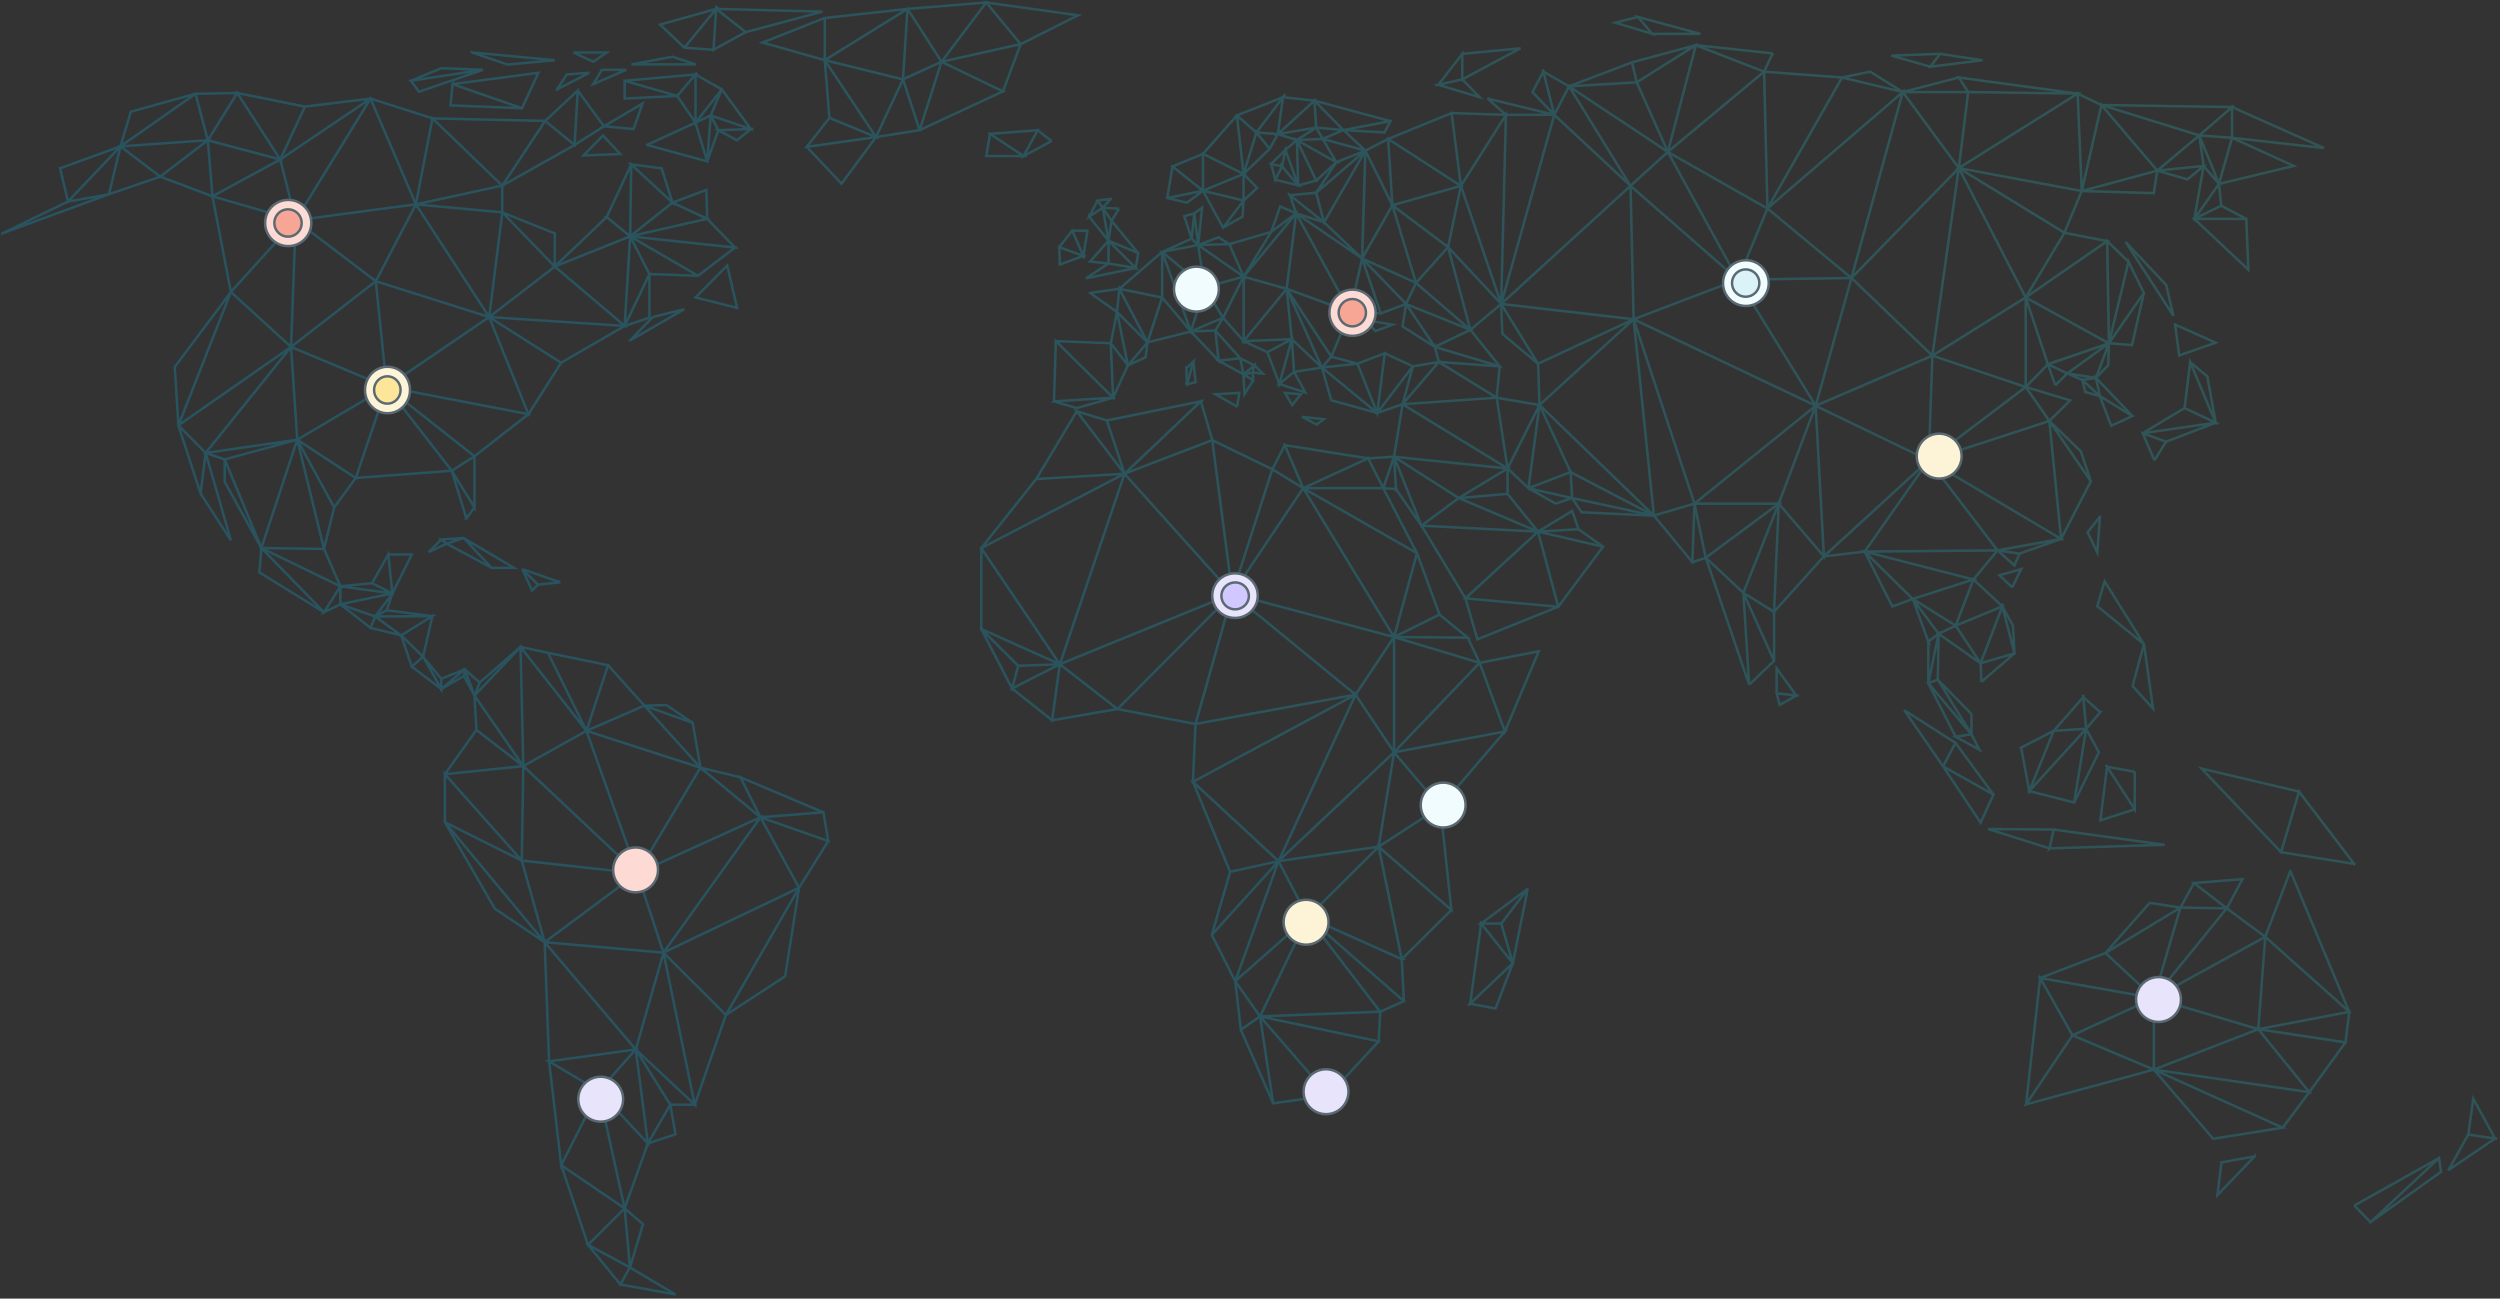 <svg height="521" viewBox="0 0 1003 521" width="1003" xmlns="http://www.w3.org/2000/svg" xmlns:xlink="http://www.w3.org/1999/xlink"><rect x="0" y="0" width="1003" height="521" fill="#333333" stroke="none"/><linearGradient id="a" x1="91.47%" x2="11.03%" y1="12.55%" y2="41.36%"><stop offset="0" stop-color="#43c0a7"/><stop offset="1" stop-color="#08b5e5"/></linearGradient><g fill="none" fill-rule="evenodd" transform="translate(1 1)"><path d="m42.7 76.95 4.64-19.23 15.94 12.15-20.57 7.08zm92.85 164.5 12.1 9.45 1.9-4.55zm12.1 9.45 12.3 3-10.4-7.55zm-12.1-16.67v7.2l20.87-4.36zm0 7.2 14 4.92 6.87-9.28-20.87 4.37zm-31.68-22.57 31.68 15.37-6.56-15-25.13-.37zm31.68 15.37 20.87 2.84-8.14-4.1zm12.73-1.26 8.14 4.1-1.65-15.6-6.5 11.5zm6.5-11.5 1.64 15.6 7.77-15.6h-9.43zm1.64 15.6-6.88 9.28 4.6-2.5zm29.7-30.07-5.9-19.14 9.14 14.7-3.25 4.44zm-36.58 39.35 10.4 7.56 12.52-7.73-22.92.18zm19.22 16.13-8.8-8.57 12.5-7.73zm-19.22-16.13 4.6-2.5 18.32 2.32zm30.68-58.5 9.14 14.72v-20.52zm79.33-78.9-9.93 20.8 2.2-35.93zm26.8-106.38 11.85 9.32 30.76-8.22-42.62-1.1zm36.33 55.35 13.95 14.78 13.82-18.7-27.77 3.92zm7.23-51.7 33.2-3.65-33.2 20.57v-16.94zm20.55 47.77-20.56-30.86 1.86 23.16 18.7 7.7zm-20.56-47.79v16.94l-25-7.07 25-9.86zm38.06 45.02 33.43-15.55-24.67-11.9-8.77 27.45zm-283.73 26.55 7.4 38.38 26-28.75zm57.5 113 38.5-2.9-26.12-33.63-12.36 36.53zm38.5-2.9 9.13-5.82-35.25-27.8 26.12 33.6zm9.13-5.82 21.64-16.88-56.9-10.93 35.26 27.8zm-118.78-12.38 21.06-53.52-22.52 30.06 1.46 23.47zm0 0 21.06-53.52 24.13 22.03-45.2 31.5zm21.06-53.52 25.98-28.75-1.85 50.78zm25.98-28.75 32.16 24.43-34 26.35zm173.15 18.12 3.95 17-16.67-4.2zm-141 6.3 4.34 42.42-38.33-16.06 34-26.35zm200.69-57.82-20.56-30.87 31.37 7.7-10.82 23.17zm0 0 17.5-2.78-6.68-20.37-10.83 23.15zm-20.56-30.87 33.2-20.57-1.83 28.28-31.36-7.7zm33.2-20.57 13.63 21.2-15.46 7.08 1.82-28.28zm4.86 48.65 8.77-27.44-15.46 7.07 6.7 20.37zm-4.86-48.64 13.63 21.2 17.94-23.77zm13.63 21.2 17.94-23.77 13.83 16.7-31.77 7.08zm0 0 24.66 11.9 7.1-18.96-31.77 7.08zm17.94-23.77 36.87 5.14-23.04 11.56zm-62.9 46.3 18.68 7.7-27.77 3.92 9.08-11.62zm-138.97-19.3-16.7-.65-12.23 5.06zm-12.23 5.75 34.45-4.54-6.6 14.22-27.85-9.67zm7.84-12.7 33.18 3.1-18.94 1.76-14.23-4.84zm12.12 53.42 29-16.3-11.8-9.66-17.2 25.97zm21.92-38.6 3.96-6 9-.66-12.96 6.67zm-4.72 12.64 11.8 9.66 1.27-21.85-13.08 12.2zm24.67-27.44-5.4 3.72-7.9-3.72zm-11.6 15.23-1.3 21.86 11.8-7.5-10.5-14.35zm9.7-8.3h9.77l-13.27 5.75zm9.12 4.4 21.06 6.1-21.06 1.04zm0 0 21.06 6.1 7.37-8.62-28.43 2.53zm2.75-6.58h25.68l-9.23-3.05zm4.4 15.75-15.47 9.08 11.9 1.12zm16.82-22.45 12.74-15.55-22.5 6.3 9.75 9.25zm-2.92 19.38 7.37-8.62v19.32zm7.37-8.62v19.32l10.56-13.33-10.55-6zm-4.46-10.76 12.74-15.55-1.06 16.4-11.7-.85zm4.45 30.08 6.1-2.9 4.46-10.43-10.55 13.33zm8.3-45.63 11.85 9.32-12.92 7.06 1.06-16.4zm-2.2 42.74 4.46-10.43 11.67 15.9-16.12-5.46zm0 0 3.1 5.92 13.02-.45-16.12-5.46zm3.1 5.92 7.42 4.05 5.6-4.5zm-28.63 5.9 19.43-8.92 4.7 15.53-24.13-6.6zm19.43-8.92 6.1-2.9-1.4 18.43zm6.1-2.9 3.1 5.92-4.5 12.5 1.4-18.4zm-51 16.04 7.8-7.98 6.92 7.44-14.7.54zm35.67 18.94-4.35-13.76-12.22-1.57zm-17 13.54 17-13.54-16.57-15.33-.42 28.87zm0 0 17-13.54 13.92 6.5-30.9 7.04zm17-13.54 13.6-5.1.32 11.6zm-26.4 5.81 9.85-21.15-.42 28.87-9.44-7.72zm17.15 22.85 19.48.68-27.2-15.8zm19.48.68 14.87-11.3-42.07-4.5zm-27.2 25.94 21.7-12.5-12.64 3.12-9.07 9.37zm30.9-48.78 11.17 11.53-42.07-4.5 30.9-7.04zm-40.34-.7 9.43 7.72-30.25 12.12 20.8-19.84zm7.22 43.64 2.2-35.92-30.24 12.12zm-132-42.34 30.04-48.84 18.2 42.42zm0 0 32.16 24.43 16.08-30.85zm82.9-13.93v10.74l-34.66-3.22 34.66-7.5zm-52.86-34.9 18.2 42.4 6.66-34.48-24.86-7.94zm16.2-7.16 28.95-4.4-25.7 8.82-3.23-4.4zm2 49.58 34.66-7.5-28-27zm14.7-48.23 27.86 9.67-28.65-1.13.8-8.55zm19.96 40.72 17.2-25.96-45.2-1 28 26.97zm-50.74 38.36 4.33 42.4 41.15-28.04-45.47-14.37zm0 0 16.08-30.85 29.4 45.2zm4.33 42.4 56.9 10.94-15.75-38.98-41.14 28.04zm11.77-73.23 34.66 3.2-5.27 42-29.4-45.2zm45.14 84.2 13.1-20.66-28.85-18.33 15.74 38.95zm-10.48-81 21.06 21.76-26.33 20.25 5.27-42zm0 0 21.06 21.76v-13.3l-21.06-8.45zm21.06 21.76 28.04 23.8-54.37-3.55 26.33-20.26zm2.5 38.58 25.54-14.78-54.37-3.55 28.84 18.32zm-224.09-51.92 42.7-15.67-16.4 2.9-26.3 12.79zm42.7-15.67 4.64-19.23-21.04 22.14 16.4-2.9zm-19.57-10.43 24.22-8.8-21.05 22.14-3.2-13.34zm24.22-8.8 15.94 12.15 19.1-14.6zm0 0 30.1-21.1 4.93 18.65zm0 0 30.1-21.1-25.96 7.2zm15.94 12.15 20.95 7.9-1.86-22.5-19.1 14.6zm14.15-33.24 16.76-.32-11.83 18.97-4.94-18.64zm4.94 18.64 1.86 22.5 27.2-14.8zm0 0 11.82-18.97 17.23 26.7-29.07-7.7zm1.86 22.5 33.4 9.63-6.2-24.42-27.2 14.8zm9.96-41.47 27.13 5.48-9.9 21.2zm23.42 51.1 30.04-48.84-36.22 24.42zm3.7-45.62 26.34-3.22-36.22 24.42 9.9-21.2zm-5.55 96.4 38.34 16.06-35.84 21.18zm-11.9 80.68 25.12.36-10.74-43.8-14.4 43.44zm25.12.36 4.08-16.65-14.82-27.15 10.73 43.8zm4.08-16.65 8.66-11.8-23.48-15.35zm79.38 33.3 2.42-2.3-6.3-6.22zm2.42-2.3 8.92-.96-15.23-5.25 6.3 6.22zm-60.77-79.33-12.36 36.53-23.48-15.35 35.85-21.18zm-50.23 64.62 31.68 15.37-6.56 10.4-25.13-25.77zm31.68 15.37v7.2l-6.56 3.2 6.55-10.4zm-6.56 10.4-25.13-25.77-.8 9.8 25.94 15.98zm-25.13-25.77 14.4-43.44-29.12 7.9zm0 0-14.71-26.56v-8.98l14.72 35.54zm-33.3-49.2 8.9 27.32 2.05-16.27-10.94-11.03zm0 0 45.2-31.48-34.25 42.53-10.94-11.03zm8.9 27.32 12.17 18.83-10.12-35.1-2.04 16.29zm9.68-13.66 29.1-7.9-36.73 5.3zm26.62-45.14 2.5 37.24-36.75 5.3zm69.24 76.68 20.23 11.97h-8.98zm0 0-8.98.58 2.22 1.68zm0 0 11.25 11.97-18-9.7zm-8.98.58-5.05 5.06 7.27-3.38zm-16.07 38.47 4.24 12.54 4.56-3.96-8.8-8.57zm8.8 8.58-4.56 3.96 11.86 8.96zm0 0 7.3 8.83v4.1l-7.3-12.92zm16.7 5.06-9.4 3.77v4.1l9.4-7.86zm0 0-.33 2.66-9.06 5.2 9.38-7.86zm0 0-.33 2.66 4.25 7.9-3.93-10.56zm0 0 6 5.28-2.08 5.27-3.93-10.56zm74.1-158.6-9.93 20.8 9.93-3.28v-17.5zm570.93 305.4-12.96-23 45.6 8.07-32.64 14.95zm0 0 32.65-14.93v28.7l-32.65-13.75zm32.65-14.93v28.7l41.9-16.2zm80.4 83.24 6.52 6.67 27.5-25.73-34 19.07zm-38.5-70.75 34.98 5.27 1.53-12.23-36.5 6.95zm-41.9-12.5 41.9 12.5 2.8-37.06-44.7 24.57zm41.9 12.5 36.5-6.96-33.7-30.1-2.8 37.05zm12.86-63.45 23.63 56.5-33.7-30.1 10.06-26.4zm-44.1 14.66-10.67 36.3 29.26-36-18.6-.3zm-10.67 36.3 44.7-24.56-15.44-11.44-29.27 36zm80.4-53.8-22.16-29.02-7.2 24.3 29.37 4.7zm-69.73 17.5 18.6.3-13.16-10.15-5.44 9.86zm18.6.3 6.27-11.7-19.43 1.55 13.15 10.15zm-74.88 27.94 45.6 8.07-19.4-18.1-26.2 10.04zm56.28-28.23-10.67 36.3-19.42-18.1 30.1-18.2zm29.78 99.8-14.92 15.52 1.6-13.1 13.32-2.4zm-29.78-99.8-12.32-1.9-17.77 20.1 30.1-18.2zm-10.67 65 51.7 23.3 10.68-14.26-62.37-9.04zm86.92 61.2 28.3-20.2-.8-5.53-27.5 25.74zm-86.92-61.2 41.9-16.2 20.48 25.24-62.37-9.04zm41.9-16.2 34.98 5.27-14.5 19.97-20.48-25.25zm-74.55 2.45-12.96-23-5.65 50.7 18.6-27.7zm158.8 39.8 10.72 1.6-18.72 12.72 8-14.33zm0 0 10.72 1.6-8.7-16zm-158.8-39.8 32.65 13.75-51.26 13.96 18.6-27.7zm32.65 13.75 51.7 23.3-27.9 4.45zm-438.92-162.63 25.96-76.43-57.47 29.84 31.5 46.6zm0 0 23.14 17.97-26.23 4.5 3.1-22.48zm87.75 78.98 40.17-5.78 6.18-37.9zm-33.32-55-1.02 23.17 65.25-34.96-64.22 11.78zm-1.02 23.17 34.35 31.83 30.9-66.8-65.24 34.97zm34.35 31.83 46.35-43.67-15.45-23.1-30.9 66.78zm30.9-66.8 15.45 23.13v-46.23l-15.45 23.12zm15.45-23.1 18.24-9-9.06-24.64-9.18 33.63zm-10.4-71.7 6.07 11.97h-32.13l26.05-11.96zm0 0 6.07 11.97 4.3-12.64-10.38.7zm11.2 12.36-5.13-.4 4.3-12.63.82 13.04zm-5.13-.4 13.5 26.1-45.63-26.1zm4.33 59.73 9.18-33.63-45.64-26.1zm-36.46-59.72 26.05-11.96-33.46-5.3 7.4 17.25zm-7.4-17.25 7.4 17.25-12.37-7.58zm-64.28 11.47-7.1-21.38-12.07-3.69 19.16 25.05zm-57.47 29.83 57.46-29.83-35.43 2.12-22.04 27.7zm38.3-54.88 19.16 25.05-35.43 2.12 16.27-27.19zm-38.3 54.9 31.5 46.57-31.5-14.14v-32.45zm14.82 47.2 16.68-.63-31.5-14.14zm-14.83-14.76 14.82 14.77-2.47 9.1-12.36-23.87zm14.82 14.77 16.68-.64-19.15 9.74zm13.6 21.84 3.08-22.48-19.15 9.74 16.06 12.73zm57.5 1.5 64.23-11.78-49.44-40.47-14.77 52.25zm6.73-113.9 24.12 11.7-16.06 49.96-8.05-61.65zm24.12 11.7 12.37 7.58-28.43 42.38 16.07-49.96zm12.37 7.58 36.46 59.72-64.9-17.34zm21 82.84 15.46-23.13-64.9-17.34 49.45 40.46zm-118.63-12.19 23.14 17.97 46.07-46.24-69.2 28.26zm0 0 25.96-76.43 43.25 48.16-69.2 28.26zm23.14 17.97 31.3 6 14.77-52.24-46.06 46.24zm2.82-94.4 35.2-13.5 8.05 61.66-43.24-48.16zm108.14 65.5 18.24-9 11.32 9.24-29.56-.23zm0 46.24v-46.23l34.34 10.33zm0-46.23 29.56.24 4.78 10.1-34.34-10.33zm0 46.24 34.34-35.9 10.13 27.56-44.47 8.35zm34.34-35.9 23.7-4.62-13.57 32.18zm-40.52 73.8 6.18-37.9 18.54 21.85zm6.18-37.9 44.47-8.34-25.93 30.2-18.54-21.85zm18.54 21.85 4.46 41.43-29.18-25.38zm-24.72 16.05 29.18 25.38-19.9 19.72zm-42.32 102.94 22.24-3.18-27.5-31.7 5.25 34.88zm22.24-3.18 20.08-21.68-47.58-10.02zm20.08-21.68.62-11.9-48.2 1.88zm-57.54-24.15 9.96 14.13 19.15-39.82-29.12 25.7zm0 0 17.37-48.17 11.74 22.48-29.12 25.7zm9.96 14.13 48.2-1.9-29.05-37.92-19.16 39.82zm7.4-62.3 40.18-5.78-28.43 28.26zm49.45 39.32-37.7-16.84 28.42-28.26 9.27 45.1zm-8.66 21.1 9.5-4.26-38.55-33.68 29.04 37.93zm9.5-4.26-.85-16.84-37.7-16.84 38.54 33.68zm-84.63-88 34.35 31.84-19.42 4.3-14.92-36.13zm14.93 36.14 19.42-4.3-26.78 29.6zm2.05 43.87 17.37-48.17-26.78 29.6 9.4 18.57zm0 0 9.96 14.13-7.7 5.34zm9.96 14.13 5.25 34.88-12.97-29.54 7.7-5.34zm84.3-5.12 4.4-32.13 12.7 15.9zm0 0 10.16 1.96 6.95-18.2-17.12 16.24zm4.4-32.13 12.7 15.9-4.62-15.9h-8.07zm0 0 18.7-14-10.62 14h-8.07zm12.7 15.9 6-29.9-10.62 14 4.63 15.9zm-155.77-196.36 35.2-13.5-4.56-15.56-30.64 29.07zm0 0 30.63-29.07-37.73 7.7zm27.45 123.58 34.35 31.83 30.9-66.8-65.24 34.97zm-46.62-148.63 19.16 25.05-35.43 2.12 16.27-27.19zm16.34 119.45 31.3 6 14.77-52.24-46.06 46.24zm2.82-94.4 35.2-13.5 8.05 61.66-43.24-48.16zm101.96 149.63 29.18 25.38-19.9 19.72zm10.12 61.94-.85-16.84-37.7-16.84 38.54 33.68zm-112.08-211.57 30.64-29.07-37.73 7.7 7.1 21.37zm-272.66 139.8 40.02 48.15-20-13.48zm46.67 137.62 10.74 31.92 14.7-14.6-25.43-17.33zm10.74 31.92 16.83 9.1-2.12-23.7-14.7 14.6zm16.83 9.1-2.12-23.7 7.36 6.3-5.23 17.4zm38.5-101.3 23.76-15.51 5.6-35.53-29.37 51zm-13.34-117.21 3.13 18-22.5-24.9zm-19.37-6.9 19.37 6.9-10.47-7.12zm-68.16-4.03 18.46-19.53 1.13 47.8-19.6-28.28zm28.15 98.93 1.77 47.8 34.77-4.76-36.55-43.04zm41.42 80.73 8.97-15.53-13.83-22.16 4.87 37.7zm0 0 8.97-15.53 2.1 11.88-11.06 3.65zm8.97-15.53h9.83l-23.66-22.16 13.84 22.16zm-50.38-65.2 36.55 43.04 11.12-38.84-47.68-4.2zm0 0 37.17-27.62 10.5 31.82-47.68-4.2zm36.55 43.04 23.66 22.16-12.54-61-11.13 38.84zm23.66 22.16 12.5-36-25.04-25 12.53 61zm12.5-36 29.36-51.03-54.4 26.02 25.03 25zm-112.74-96.6v19.25l30.84 15.4-30.84-34.66zm0 0 31.46-3.25-.62 37.9-30.84-34.66zm0 19.25 40.02 48.15-9.18-32.75zm31.46-22.5 45.73 43.03-46.36-5.13.62-37.9zm8.56 70.65 37.17-27.62-46.36-5.13 9.18 32.75zm17.4 121.4 16.8 9.1-3.83 6.8-13-15.9zm16.8 9.1 18.28 10.85-22.1-4.03 3.83-6.82zm-32.43-82.7 4.87 41.67 15.07-29.74-19.95-11.94zm0 0 34.77-4.76-14.83 16.7-19.95-11.94zm4.87 41.67 25.44 17.32-10.36-47.06-15.07 29.73zm25.44 17.32 9.34-26.07-19.7-21 10.37 47.07zm4.47-63.76 4.87 37.7-19.7-21zm-46.24-161.5 1.13 47.8 25.34-14.12-26.47-33.67zm0 0 11.02 2.37 15.45 31.3-26.47-33.66zm1.13 47.8 45.73 43.04-20.4-57.16-25.34 14.13zm9.9-45.43 24.1 4.97-8.66 26.34-15.45-31.3zm24.1 4.97 14.57 16.22-23.23 10.12 8.65-26.34zm11.73 83.5 25.33-42.4-45.73-14.76zm2.83-67.28 22.5 24.9-45.73-14.78zm-2.84 67.28 10.5 31.82 38.94-54.3-49.45 22.48zm0 0 25.33-42.4 24.1 19.92-49.44 22.48zm10.5 31.82 54.4-26.03-15.46-28.28-38.95 54.3zm14.83-74.2 16.07 3.85 8.04 16.05-24.1-19.9zm16.07 3.85 33.28 14.06-25.24 2zm23.5 44.32 11.72-18.72-27.18-9.56 15.45 28.27zm9.78-30.27 1.94 11.55-27.18-9.56 25.24-2zm-151.86-15.29 31.46-3.23-18.82-14.53-12.64 17.77zm11.87-31.5 19.6 28.27-18.83-14.53-.77-13.75zm18.46-19.53-18.46 19.52 2.1-5.28 16.36-14.25zm353.88-128.6 1.43-9.04 11.53 17.22-12.95-8.17zm-18.1 14.94 10.96-4.16-3.03 23.92-7.92-19.75zm-10.5 14.7-3.74-13.17 22.17 18.23-18.43-5.07zm18.43 5.06-22.17-18.23 14.25-1.52 7.93 19.76zm0 0 3.03-23.92 11.26 5.2-14.3 18.72zm0 0 14.3-18.7-4.12 15.2-10.17 3.5zm14.3-18.7 10.4-1.75-14.52 16.96 4.12-15.2zm3.47 63.9 17.65 29.16 29.1-26.77-46.75-2.38zm54.87 32.55-32.45 13.08-4.77-16.46 37.22 3.4zm0 0-8.12-30.15-29.1 26.77 37.22 3.4zm0 0 17.97-24.1-26.1-6.05 8.13 30.16zm8.13-31.1 9.84 7-26.1-6.05 16.26-.94zm0 0-2.56-7.3-13.7 8.25 16.26-.94zm-63-1.43 46.75 2.38-31.8-13.47-14.95 11.1zm-11.02-27.66 3.43-21.04 42.14 25.75-45.56-4.7zm0 0 11.02 27.67 14.95-11.1-25.97-16.56zm0 0 25.97 16.58 19.6-11.87-45.57-4.7zm45.56 4.7-19.6 11.88 19.6-1.67v-10.2zm-19.6 11.88 31.8 13.47-12.2-15.14-19.6 1.68zm38.95 2.26 6.54-2.26-17.53-3.93 11 6.2zm-11-6.2 17.54 3.94-.6-10.4-16.93 6.47zm17.54 3.94-.6-10.4 33.4 17.46zm0 0 3.8 5.7 29 1.36zm48.26 25.73-15.47-18.7 16.3-4.8-.84 23.5zm5.36-1.8 15.08 14.07 14.18-35.76-29.26 21.7zm89.3 33.7-6.24-17.14 10.35 13.96-4.12 3.17zm0 0 4.1-3.18-4.1 19.82v-16.65zm-60.86 20.7v-9.98l7.87 10.87-7.87-.9zm60.85-4.06 17.3 20.5-13.5-21.87-3.8 1.38zm17.3 12.3v8.2l-13.5-21.87 13.5 13.7zm-17.3-12.3 4.12-19.82-.33 18.45-3.8 1.38zm-6.23-33.78 10.35 13.96 6.86-3.24-17.2-10.72zm10.35 13.96 6.86-3.24 10 15.1zm17.16 19.33-.3-7.5 13.6-3.97-13.3 11.46zm-10.3-22.59 10 15.1 8.73-22.83-18.73 7.72zm10 15.1 13.6-4-4.87-18.83-8.74 22.8zm-27.2-25.82 17.2 10.72 7.1-18.5zm88.16 34.96 8.22 9.05-3.65-25.84-4.58 16.8zm-14.17-32.03 18.74 15.23-15.77-25.2zm-56.8 7.8 18.73-7.74-11.62-10.8-7.1 18.52zm-17.2-10.73 24.3-7.8-43.63-11.2 19.32 19zm24.3-7.8-43.63-11.2 53.33-.48-9.7 11.7zm18.5-10.35-2 4.75-6.8-6.08zm0 0-8.8-1.33 25.5-4.6zm-6.87 21.14 4.87 18.83-.62-11.1-4.24-7.74zm23.56-27.08 11.94-23.1-16.65-24.24 4.72 47.34zm-4.7-47.34 8.33-8.22-17.83-5.4zm2.37-14.3-2.96-8.45 7.8 3.72-4.85 4.74zm-2.4 14.3 16.66 24.25-3.97-11.97-12.7-12.28zm13.23-16.42 7.06 6.48-5.83-1.63-1.24-4.84zm7.06 6.48 4.56 11.93 8.5-3.94-13.07-8zm-13.07-9.1 6 2.62 5.52-.83-11.52-1.78zm6 2.62 7.06 6.48-1.55-7.3-5.52.82zm7.06 6.48 13.06 8-14.6-15.3 1.53 7.3zm-20.86-12.8 7.8 3.7 16.7-12.1zm7.8 3.7 11.5 1.8 5.2-13.9zm11.5 1.8 4.9-5.07.3-8.82-5.2 13.88zm5.2-13.9 9.25.73 4.77-20.92-14.04 20.2zm0 0 14.03-20.2-6.16-12.5zm0 0 7.87-32.7-8.6-8.33.73 41.05zm-10.9-61.08 28.88.85 1.43-9.04-30.3 8.2zm48.9-10.06-1.74-12.26 7.9 19.46zm0 0 6.15 7.2-9.88 14.04zm-3.73 21.24 21.66 20.38-.8-20.38zm0 0 9.88-14.04.9 8.73-10.78 5.3zm0 0h20.86l-10.1-5.3zm2-33.5 7.88 19.46 5.25-18.5-13.14-.96zm7.88 19.46 30-7.2-24.75-11.3zm-7.9-19.46 13.15.97v-12.34l-13.14 11.36zm13.15.97 36.88 4.1-36.88-16.43zm-30 13.16 16.86-14.13 1.76 12.26-18.6 1.87zm0 0 12.1 3.53 6.52-5.4-18.6 1.87zm-30.3 8.2 30.3-8.2-22.4-26.34-7.88 34.52zm30.3-8.2 16.86-14.13-39.28-12.2 22.43 26.33zm16.86-14.13 13.14-11.36-52.42-.83 39.28 12.2zm-47.16 22.31 7.88-34.5-9.52-4.58zm-49.32-45.54 47.68 6.46-43.93-.62zm0 0 3.75 5.84h-26.23zm-35.56-2.34 13.1 8.18-24.36-5.84zm-39.12-7.34-3.47 7.34-27.35-10.63 30.82 3.3zm-56.42 3.6 25.6-6.9-23.72 14.93-1.88-8.02zm-68.1-3.4 23.34-2.23-23.34 12.47zm68.1 3.4 1.88 8.03-27.16 1.6zm-35.58 3.74 10.3 5.88-5.93 11.44zm4.37 17.32-4.37-17.32-4.38 8.18zm-96.22-5.7 30.53 8.24-18.9 3.57-11.63-11.8zm3.33 15.37 17.1 4.67-8.8-8.23zm24.8-2.6 2.4-4.53-18.9 3.57 16.5.97zm-28.13-12.76 11.62 11.8-10.9-.98-.72-10.83zm3.33 15.36 8.3-3.56-10.92-.98 2.62 4.53zm0 0 17.1 4.67-11.6 4.67zm73.5-9.67h19.4l-21.3 75.87zm0 0h19.4l-26.8-6.55 7.4 6.56zm59.35 160.78 16.3-4.8-24.42-73.97 8.13 78.77zm-34.03-172.22 27.16-1.6 12.48 27.9zm27.16-1.6 23.72-14.9-11.24 42.8zm23.72-14.9 27.35 10.62-38.6 32.18zm-24.98 109.94 24.43 73.97 48.62-39.26-73.04-34.7zm24.43 73.97h33.8l14.82-39.26zm33.8 0 18.1 21.15-3.28-60.42-14.83 39.26zm-58.22-73.97 73.05 34.7-31.22-50.6-41.82 15.9zm73.05 34.7 14.36-51.24-45.57.65 31.22 50.6zm78.85 72.9 3.6-7.34-8.7 2.46 5.1 4.87zm-78.85-72.9 14.36-51.24 32.47 31.14-46.82 20.1zm-126.17-40.84 21.3-75.87 30.58 28.5zm0 0 53.13 6.14-1.24-53.52-51.88 47.38zm269.71 4.78-2.94-12.4-16.27-17.24zm-248.43-80.64 5.93-11.44 24.66 39.93-30.6-28.5zm5.93-11.44 39.64 26.3-14.98 13.63zm25.9 93.45 41.83-15.9-43.07-37.62 1.25 53.52zm13.74-67.15 28.1 51.26-43.08-37.63zm73.67 50.6 20.6-74.6 22.48 30.5-43.07 44.1zm0 0 32.47 31.15 10.6-75.26-43.06 44.13zm140.47 196.82 31.9 33.53 7.2-24.3zm-119.88-271.42h26.23l-3.75 30.5-22.47-30.5zm26.23 0 43.93.62-47.68 29.87 3.75-30.48zm5.75-12.75-20.9 2.58 3.9-5.15zm-20.9 2.58-15.68-4.45 19.57-.7-3.9 5.15zm59.08 10.8 1.64 39.07-49.32-9.2 47.68-29.88zm-5.3 55.8 6.94-16.73-49.32-9.2 42.4 25.94zm-271.33-37.61 25.45-10.38 3.75 29.2zm25.45-10.38 21.8.7-18.05 28.5zm19.9 76.58 1.9-75.87-18.05 28.5 16.16 47.37zm66.87-61 28.1 51.25 11.86-28.55zm0 0 38.6-32.2 1.36 54.9zm28.1 51.25 45.57-.65-33.7-27.9zm125.03 228.17 46.17-1.44-44.48-6.1-1.7 7.55zm-27.65-10.3 5.15-11.3-20.2-11.3zm61.84-20.43-11.1-2.03 11.1 17.06v-15.04zm-34.2 30.73 1.7-7.56-26.32-.2 24.63 7.75zm20.4-11.24 2.7-21.5 11.1 17.06-13.8 4.45zm-78.67-44.22 15.57 22.56 4.98-9.44zm15.57 22.56 20.2 11.3-15.22-20.76-4.98 9.44zm-71.84-278.72 31.33 2.34-29.96 52.55-1.37-54.9zm31.33 2.34 24.35 5.84-54.3 46.7 29.96-52.54zm-91.03-22 9.1-2.3 5.77 6.8zm14.87 4.5-5.77-6.8 25.06 6.8h-19.3zm79.9 97.95 20.6-74.6-54.3 46.7zm-137.95 76.37 8.37 7.95 4.43-33.37-12.8 25.43zm8.37 7.95 16.93-6.47-12.5-26.9-4.42 33.37zm16.93-6.47 33.4 17.46-45.9-44.36zm33.4 17.46-8.12-78.77-37.77 34.4 45.9 44.37zm-87.87-67.7 1.58 6.07 24.45 1.76-26.04-7.8zm26.62-17.2 53.13 6.13-38.35 17.84-14.77-23.97zm15.35 40.54 37.78-34.4-38.35 17.83.58 16.58zm-30.97-140.88-9.64 12.4 9.64-2.16zm0 10.24-9.64 2.16 16.57 4.98-6.92-7.14zm287.62 110.76 14.6-5.12-16.23-7.28zm-288.18-68.05 16.16 47.38-21.3-22.8zm-58.06 2.77 8.1-12.25 11.63-4.67-19.74 16.92zm30.6 5-10.88-21.92-1.3 43.28 12.15-21.35zm-12.16 21.38 21.62 9.8-9.47-31.15zm1.3-43.28 9.12-4.67 1.73 26.6-10.85-21.95zm9.12-4.67 29.2 18.82-27.47 7.78zm11.2 57.76 12.86-14.37-22.33-16.8 9.47 31.16zm18-38.95-5.14 24.58-22.33-16.8zm256.38 132.74-1.04 14.33-3.92-8.08 4.95-6.25zm-67.23-64.63 10.6-75.26 26.85 51.9-37.45 23.37zm0 0 37.45 12.58v-35.95zm10.6-75.26 42.4 25.96-15.55 25.95-26.84-51.9zm26.85 87.85 8.92-9.12-8.92-26.82v35.95zm8.92-9.12 24.5-8.38-33.42-18.44 8.92 26.83zm6.63-52.77 17.13 3.35-32.68 22.6 15.55-25.94zm17.13 3.35.73 41.05-33.4-18.44 32.67-22.6zm-116.95 66.08 3.3 60.4 42.06-38.52-45.35-21.88zm0 0 46.82-20.1-1.46 41.98-45.35-21.88zm150.25-17.53-2.24 18.42 12.48 5.9zm-2.24 18.42-16.8 10.1 29.28-4.2zm-16.8 10.1 9.4 3.4 19.88-7.6zm19.04-28.52 10.24 24.3-3.36-18.6zm-14.34 39.4 4.7-7.5-9.4-3.37 4.7 10.88zm-132.62 38.53 16.36-1.9 25.7-36.64-42.06 38.53zm43.53-80.53 37.45 12.58-38.9 29.4zm-27.17 78.63 53.33-.48-27.62-36.16-25.7 36.63zm53.33-.48 25.5-4.6-53.12-31.56 27.63 36.16zm11.3-65.57 9.48 13.63-48.4 15.78 38.92-29.4zm9.48 13.63 4.72 47.34-53.1-31.56 48.4-15.78zm-122.76 68.92 14.18-35.76-1.87 43.4-12.3-7.63zm14.18-35.76 18.12 21.15-20 22.25zm-29.26 21.7 17.4 50.96-2.32-36.9-15.08-14.05zm17.4 50.96 10-9.57-12.32-27.32 2.32 36.9zm10-29.25v19.68l-12.32-27.32 12.3 7.65zm-147.65-123.52 11.53 17.22 14.28-6.84-25.8-10.37zm4-8.44 12.85-14.37 8.96 33.18-21.82-18.8zm7.53 25.65 26.03 7.8-11.76-14.64-14.28 6.85zm5.32-40.02 21.3 22.8-12.34 10.38-8.96-33.17zm-18.27 63.03 14.54-16.95 23.23 14.34-37.76 2.62zm0 0 42.14 25.75-4.37-28.36-37.76 2.62zm14.54-16.95 24.45 1.76-1.23 12.58-23.23-14.33zm27.6 42.7 12.8-25.42-17.17-2.94 4.37 28.37zm-76.78-110.57 19.74-16.93-16.6 28.78-3.14-11.86zm18.44 26.36 1.3-43.28-16.6 28.78zm296.17 182.01-6.85-6 1.16 12.67 5.7-6.67zm-10.5 36.25 9.9-20.14-5.1-9.43-4.8 29.58zm-21.28-22.03 3.26 17.45 9.8-24.18-13.07 6.72zm24.92-20.2 1.16 12.65-13.02.82 11.86-13.5zm-21.66 37.65 9.8-24.18 13.02-.83-22.82 25zm0 0 18.02 4.58 4.8-29.58zm-283.8-169.94 14.25-1.52-10.5-2.85-3.74 4.38zm59.58-15.12-21.82-18.8-4 8.43 25.82 10.38zm-30.66 50.9 11.02 27.67-10.2-14.63-.82-13.03zm153.52 94.94 1.23 4.67 6.64-3.77zm60.85-4.06 10.98 21.48 6.33-1-17.3-20.48zm10.98 21.48 6.33-1 3.2 6.2zm-167.57-149.67-14.3-11.98-.47-12 14.77 24zm67.3 77.85-4.52-21.7h33.8l-29.27 21.7zm0 0-5.36 1.8.83-23.5zm83.07 16.55-8.18 3-11.14-22zm-220.92-136.62 17.63 18.25-10.18 3.8zm-18.44-31.23 8.1-7.38-15.85-8.9 7.76 16.28zm0-21.26 2.62 4.53-10.37.44 7.76-4.98zm8.1 13.87-5.48-9.34-10.37.44 15.87 8.9zm10.34 38.6 7.45 22.05-12.3-.57 4.85-21.47zm0 0 21.62 9.82-4 8.43zm-16.14 43.76 3.74-4.38-17.9-27.2zm-14.16-31.6 14.16 31.6-12.1-11.38-2.06-20.2zm0 0 25.44 9.32-21.64-39.56-3.8 30.26zm15-26.65 15.3 14.5-26.5-18.1zm10.44 35.97 4.86-21.47-26.5-18.1zm-21.64-39.56 11.2 3.6-13.63-10.88 2.44 7.28zm.3-29.4 7.76 16.27-7.24 1.9-.5-18.18zm7.76 21.14 3.14 11.86-13.63-10.88 10.5-.98zm-18.08-11.57 4.34 1 1.4-6.62zm4.34 1 6.5 7.6-5.1-14.22-1.4 6.63zm6.5 7.6-.5-18.18-4.6 3.96 5.1 14.2zm6.53-33.98.7 10.82-15.4 2.6 14.7-13.43zm-7.04 15.8 7.76-4.98-15.4 2.6 7.65 2.37zm-7.64-2.38 14.7-13.43-12.62-1.4-2.08 14.82zm-3.28 5.92 3.28-5.93-8.6-.66 5.32 6.58zm5.36-20.74-2.08 14.8-8.6-.64zm-10.67 14.16 10.67-14.16-18.52 7.33 7.85 6.84zm-7.85-6.83 7.85 6.84-5.14 16.64-2.7-23.47zm7.85 6.84 5.3 6.58-10.44 10.06zm-7.85-6.83 2.7 23.48-16.28-8.07 13.58-15.4zm2.7 23.48 5.43 5.57-5.42 5.1v-10.68zm11.07-4.04 4.34 1-2.7 5.35zm4.34 1 6.5 7.6-9.2-2.25 2.7-5.34zm-15.4 13.7-.43 6.43-7.83 4.44zm-16.29-18.75 16.3 8.08-16.3 6.72zm8.03 29.62 8.26-10.87-16.3-3.95zm8.26-10.87v-10.67l-16.3 6.72zm-16.3-18.74v14.8l-12.24-9.74 12.24-5.05zm-14.32 17.72 14.34-2.92-12.25-9.74-2.1 12.66zm0 0 14.34-2.92-6.46 4.78-7.87-1.86zm10.84 6.16 3.1-2.27-1.54 14.97zm9.73 9.6 4.3 2.73-12.47.37zm-10.8.57 1.07-10.17 1.56 12.7zm2.63 2.52 12.47-.36 5.76 13.06zm12.47-.36 16.8-4.86-11.04 17.92-5.76-13.05zm23.03 17.94 3.8-30.26-21.07 25.38zm-17.27-4.88 17.27 4.88-17.27 21zm-22.96 36.7 2.82-2.62-2.63 9.16-.2-6.55zm52.24 22.63-5.85-3.1 8.8.95-2.94 2.14zm-9.93-34.25-2.07-20.2-17.27 20.98zm0 0 .87 13.1-5.88 4.87 5-17.97zm3.58 22.1-3.45 4.33-2.96-4.9 6.4.57zm-22.92-21.32 19.34-.78-9.82 5.22zm19.34-.78-5 17.97-4.82-12.75zm-19.34-25.1v25.88l-8.26-9.37 8.26-16.5zm-18.26-12.68 18.23 12.7-15.6 4.3zm9.97 29.2 8.26-16.5-15.6 4.3zm5.66 35.63.9-5.5-9.62.55 8.73 4.95zm-18.26-67.35 1.07-10.17-4 1.13 2.93 9.05zm5.26 19.5-2.63-16.98-14.43 2.78zm-5.26-19.5 2.63 2.52-14.43 2.78zm5.26 19.5 7.34 12.2-12.9 5.5zm-17.06-14.2 17.06 14.2-5.55 17.7-11.5-31.9zm0 0 11.5 31.9-11.52-13.64.02-18.25zm11.5 31.9 12.9-5.5-3.06 5.12-9.82.37zm25.52 13.6-.1.1-4.3 3.53-1.3-6.45 5.7 2.83zm-.53 6-3.47 5.6-.4-7.97 3.87 2.38zm-36.5-51.5-.02 18.26-17.16-3.46 17.17-14.8zm-17.18 14.8 17.15 3.46-5.88 18.05-11.28-21.5zm-3.45 21.83 6.87 8.88-5.93 12.98-.95-21.86zm-22.78 23.31.75-24.17 23 22.7-23.76 1.48zm0 0 9.15 2.72 14.6-4.18-23.76 1.47zm.75-24.17 22.05.85.94 21.86-23-22.7zm22.05.85 6.87 8.88-4.37-21.4zm-8.32-20.17 11.76-1.66-.95 9.3-10.82-7.63zm15.2 29.06 7.84-9.2-12.22-12.2 4.37 21.4zm7.84-9.2-11.28-21.52-.95 9.3 12.22 12.2zm-7.85 9.2 7.85-9.2-.77 5.96zm7.85-9.2 5.88-18.05 11.53 13.64-17.4 4.4zm17.4-4.42 9.84-.37 1.27 12.1-11.1-11.73zm9.84-.37 10 11.16-8.73.93-1.26-12.1zm11.3 17.6-1.3-6.44-8.73.93 10.03 5.52zm-103.23-87.6 1.5-8.9 13.48 8.9zm1.5-8.9 19.1-1.45-5.62 10.36-13.47-8.9zm24.72 2.9-5.63-4.35-5.62 10.36 11.24-6.02zm54.27 97.63 2.62-9.16.9 8.25-3.53.9zm-20.53-46.72 1.03-5.96-11.93-4.96zm-18.3-2.58 7.4.8v-9.14zm19.33-3.38-10.73-12.97-1.2 8zm-19.7-14.64 7.77 9.68-2.34-13.25-5.43 3.58zm7.77 9.68 1.2-8-3.54-5.25 2.34 13.26zm4.2-12.9-3 4.9-3.54-5.25 6.53.36zm-3.33-3.88-5.33.67 2.13 2.86 3.2-3.52zm-20.64 19.35 5.22-6.62 4.45 10.14-9.67-3.5zm0 0 .24 7 9.43-3.5zm5.22-6.62h6.1l-1.65 10.14-4.45-10.13zm5.43 19.15 20.04-4.17-10.9-1.8-9.13 5.97zm9.14-15.1 10.9 10.93-10.9-1.8v-9.12zm-4.47-16.1-3.3 6.43 5.43-3.57-2.13-2.85zm66.44 69.48-4.17-.53.68-2.75.1-.1 3.4 3.38zm-3.5-3.28-.67 2.75-3.63.78zm-.43 5.9-3.87-2.37 3.63-.78.24 3.16zm10.5 1.47 5.87-4.87 4.55 8.26-10.44-3.38zm45.38-23.82-6.9 2.6-3.7-4.37zm-28.3 17.23-11.2 1.72-.88-13.1 12.1 11.38zm3.75-4.38-17.9-27.2 25.44 9.3zm-14.13-57.49-10 7.46-11.05 17.92zm0 0-10 7.46 3.6-10.26 6.43 2.8z" opacity=".25" stroke="url(#a)"/><g stroke="#5b6a72"><circle cx="578" cy="322" fill="#f1fcff" r="9"/><circle cx="479" cy="115" fill="#f1fcff" r="9"/><path d="m523 378a9 9 0 1 0 0-18 9 9 0 0 0 0 18zm254-187a9 9 0 1 0 0-18 9 9 0 0 0 0 18z" fill="#fdf4d7"/><circle cx="254" cy="348" fill="#fddad3" r="9"/><g><ellipse cx="154.47" cy="155.47" fill="#fdf4d7" rx="9.03" ry="9.32"/><ellipse cx="154.4" cy="155.46" fill="#fde699" rx="5.32" ry="5.49"/></g><g><circle cx="541.63" cy="124.47" fill="#fddad3" r="9.27"/><circle cx="541.55" cy="124.46" fill="#f7a696" r="5.49"/></g><g><circle cx="114.63" cy="88.47" fill="#fddad3" r="9.27"/><circle cx="114.55" cy="88.46" fill="#f7a696" r="5.49"/></g><g><path d="m494.5 246.92c5.03 0 9.12-4 9.12-8.94s-4.1-8.95-9.13-8.95c-5.06 0-9.14 4-9.14 8.95 0 4.94 4.08 8.94 9.13 8.94z" fill="#e7e4fb"/><path d="m494.54 243.46c3.03 0 5.5-2.4 5.5-5.37a5.44 5.44 0 0 0 -5.5-5.4c-3.04 0-5.5 2.42-5.5 5.4a5.44 5.44 0 0 0 5.5 5.36z" fill="#d0c8ff"/></g><g><circle cx="699.45" cy="112.58" fill="#f1fcff" r="9.17"/><ellipse cx="699.37" cy="112.57" fill="#dcf2f9" rx="5.49" ry="5.49"/></g><path d="m531 446a9 9 0 1 0 0-18 9 9 0 0 0 0 18zm-291 3a9 9 0 1 0 0-18 9 9 0 0 0 0 18zm625-40a9 9 0 1 0 0-18 9 9 0 0 0 0 18z" fill="#e7e4fb"/></g></g></svg>